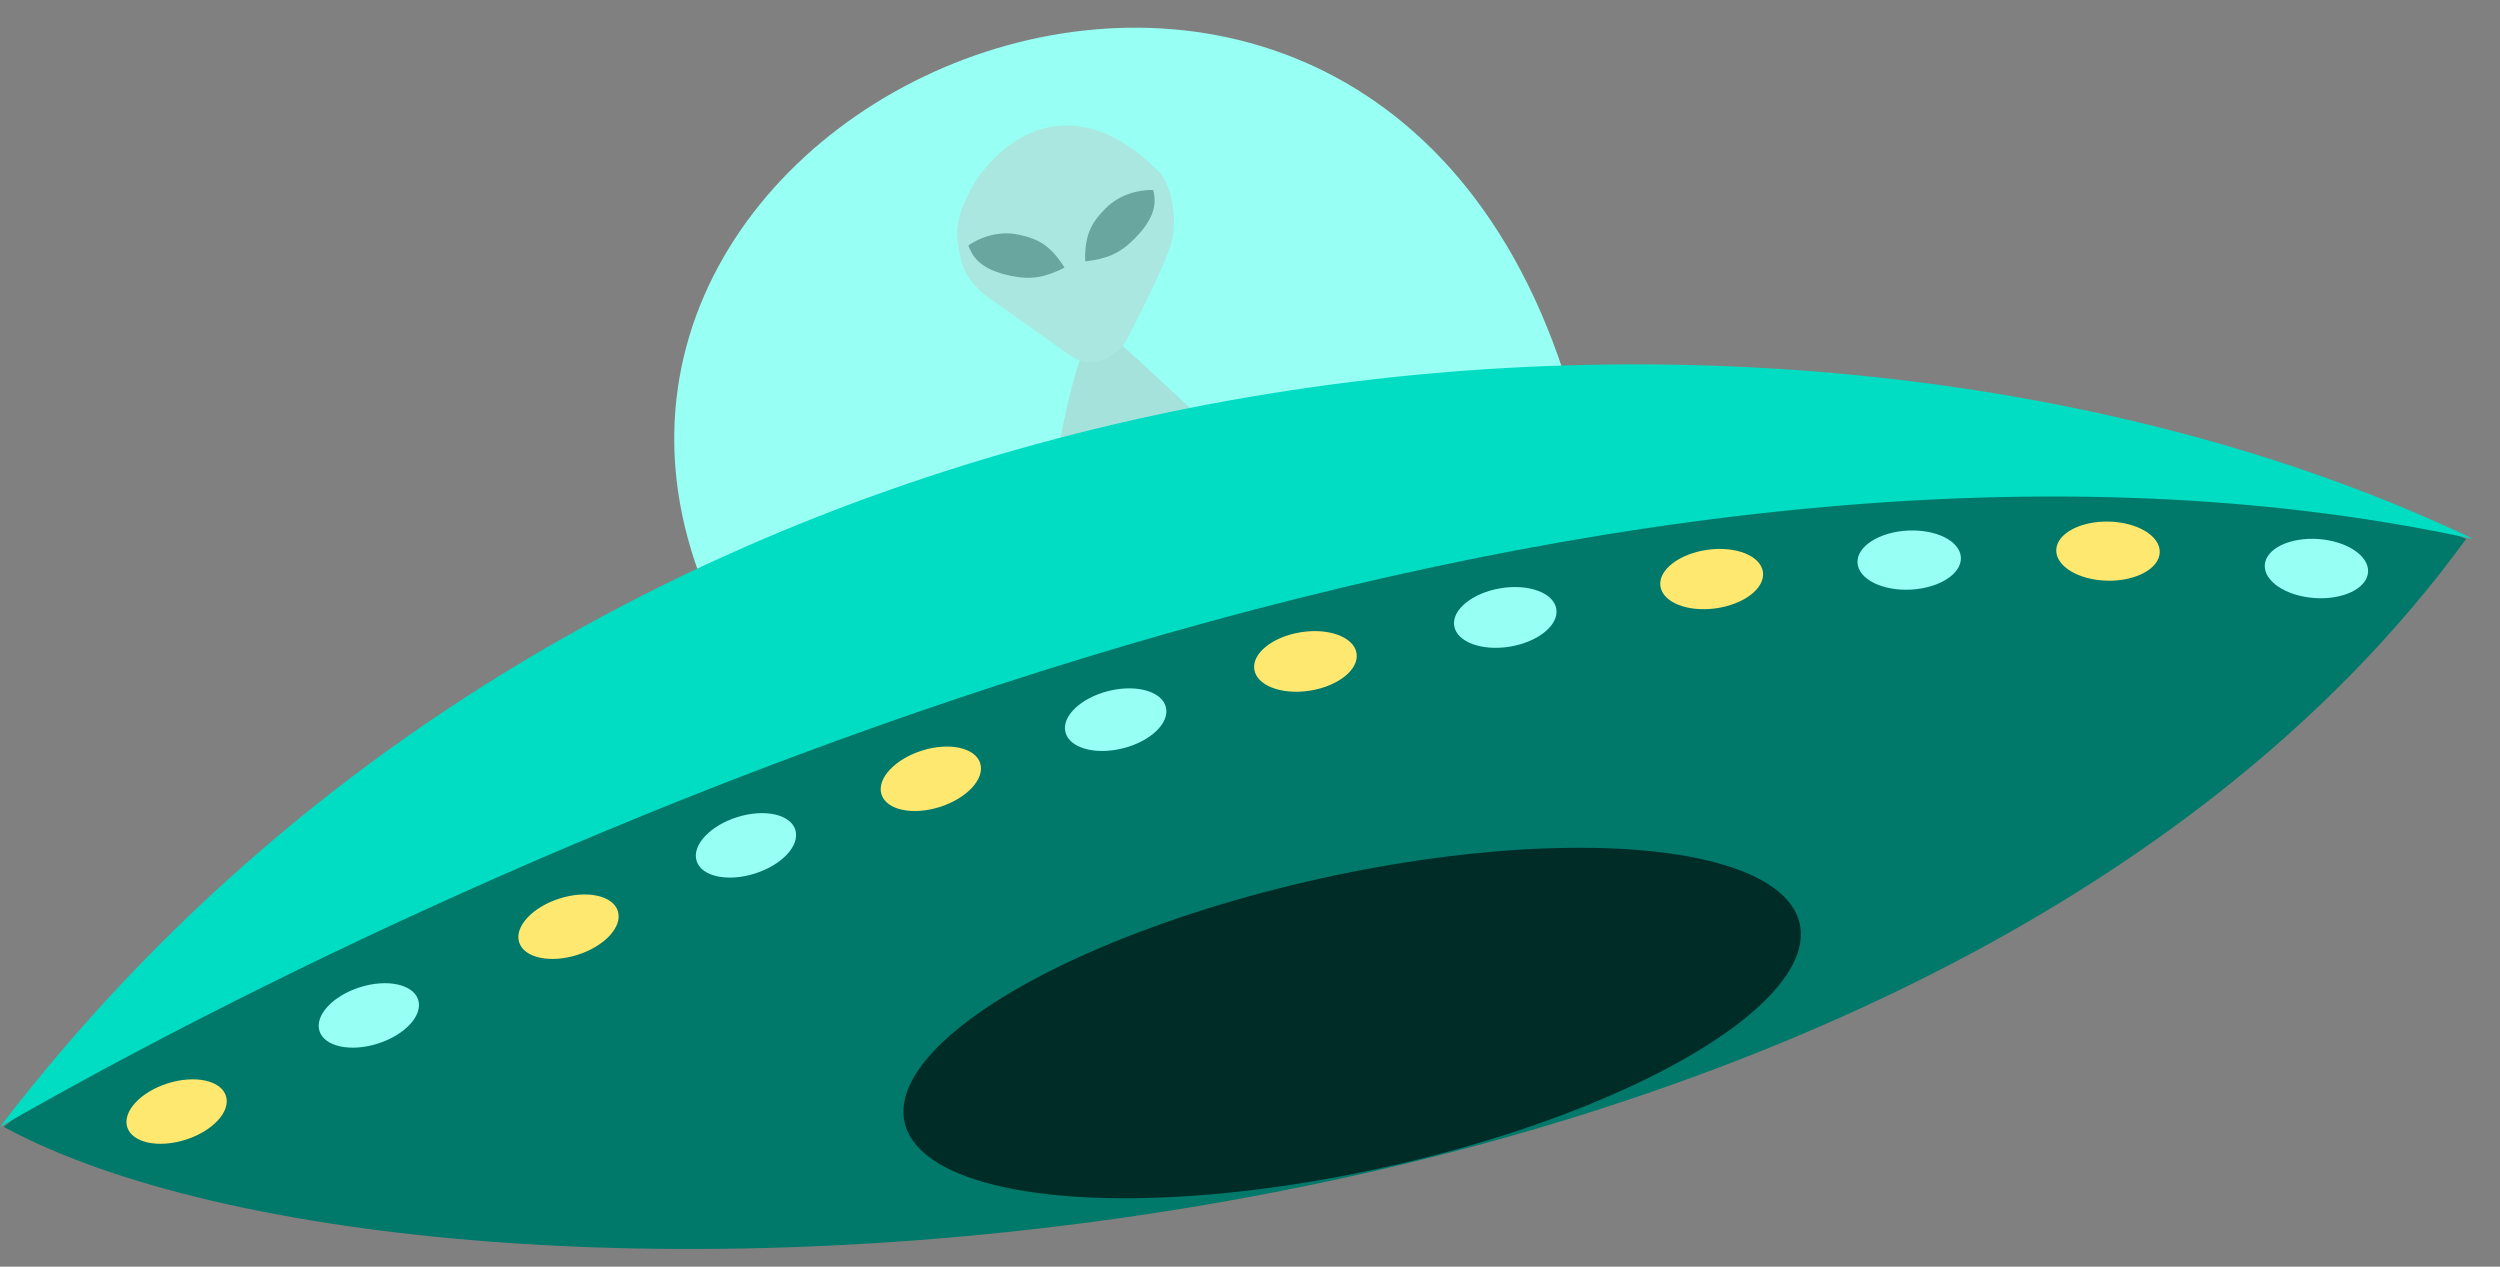 <svg width="75" height="38" viewBox="0 0 75 38" fill="none" xmlns="http://www.w3.org/2000/svg">
<rect x="0" y="0" width="75" height="38" fill="#808080" stroke="none"/>
<path d="M0.111 33.806C13.199 40.905 57.344 39.02 73.981 16.171C62.224 10.847 22.849 15.838 0.111 33.806Z" fill="#00786A"/>
<path d="M21.629 18.722C13.643 2.861 42.148 -9.34 47.472 13.176L21.629 18.722Z" fill="#97FFF3"/>
<g opacity="0.4">
<path d="M36.381 12.843C36.796 14.228 35.457 14.657 34.42 14.968C33.384 15.279 32.027 16.003 31.611 14.618C31.639 13.85 32.215 10.634 32.867 9.788C33.299 9.9 35.299 11.926 36.381 12.843Z" fill="#B6B6B6"/>
<path d="M34.8 5.19C31.369 1.659 28.542 5.607 28.72 7.164C28.84 8.214 29.098 8.426 29.53 8.839L32.15 10.696C32.806 11.133 33.544 10.639 33.794 10.203C33.794 10.203 35.027 7.878 35.175 7.146C35.324 6.414 35.088 5.487 34.8 5.19Z" fill="#C4C4C4"/>
<path d="M34.593 5.698C34.753 6.242 34.478 6.718 34.028 7.168C33.579 7.618 33.2 7.765 32.554 7.843C32.539 7.083 32.714 6.705 33.163 6.255C33.613 5.805 34.19 5.693 34.593 5.698Z" fill="#212121"/>
<path d="M29.053 7.36C29.219 7.902 29.711 8.149 30.334 8.277C30.957 8.405 31.354 8.319 31.937 8.029C31.531 7.386 31.177 7.167 30.554 7.038C29.931 6.91 29.388 7.133 29.053 7.36Z" fill="#212121"/>
</g>
<ellipse cx="40.564" cy="30.69" rx="13.754" ry="4.437" transform="rotate(-12.507 40.564 30.69)" fill="#002C27"/>
<path d="M0 33.807C14.308 25.599 47.583 10.403 74.203 16.171C54.238 6.632 19.166 8.784 0 33.807Z" fill="#00DDC2"/>
<ellipse cx="5.298" cy="33.347" rx="1.553" ry="0.887" transform="rotate(-17.572 5.298 33.347)" fill="#FFE870"/>
<ellipse cx="11.065" cy="30.463" rx="1.553" ry="0.887" transform="rotate(-17.572 11.065 30.463)" fill="#97FFF3"/>
<ellipse cx="17.055" cy="27.801" rx="1.553" ry="0.887" transform="rotate(-17.572 17.055 27.801)" fill="#FFE870"/>
<ellipse cx="22.379" cy="25.361" rx="1.553" ry="0.887" transform="rotate(-17.572 22.379 25.361)" fill="#97FFF3"/>
<ellipse cx="27.925" cy="23.364" rx="1.553" ry="0.887" transform="rotate(-17.572 27.925 23.364)" fill="#FFE870"/>
<ellipse cx="33.47" cy="21.59" rx="1.553" ry="0.887" transform="rotate(-13.997 33.47 21.59)" fill="#97FFF3"/>
<ellipse cx="39.163" cy="19.843" rx="1.553" ry="0.887" transform="rotate(-9.09 39.163 19.843)" fill="#FFE870"/>
<ellipse cx="45.158" cy="18.523" rx="1.553" ry="0.887" transform="rotate(-9.547 45.158 18.523)" fill="#97FFF3"/>
<ellipse cx="51.35" cy="17.372" rx="1.553" ry="0.887" transform="rotate(-7.841 51.35 17.372)" fill="#FFE870"/>
<ellipse cx="57.276" cy="16.803" rx="1.553" ry="0.887" transform="rotate(-2.92 57.276 16.803)" fill="#97FFF3"/>
<ellipse cx="63.24" cy="16.534" rx="1.553" ry="0.887" transform="rotate(1.132 63.24 16.534)" fill="#FFE870"/>
<ellipse cx="69.493" cy="17.056" rx="1.553" ry="0.887" transform="rotate(4.106 69.493 17.056)" fill="#97FFF3"/>
</svg>
